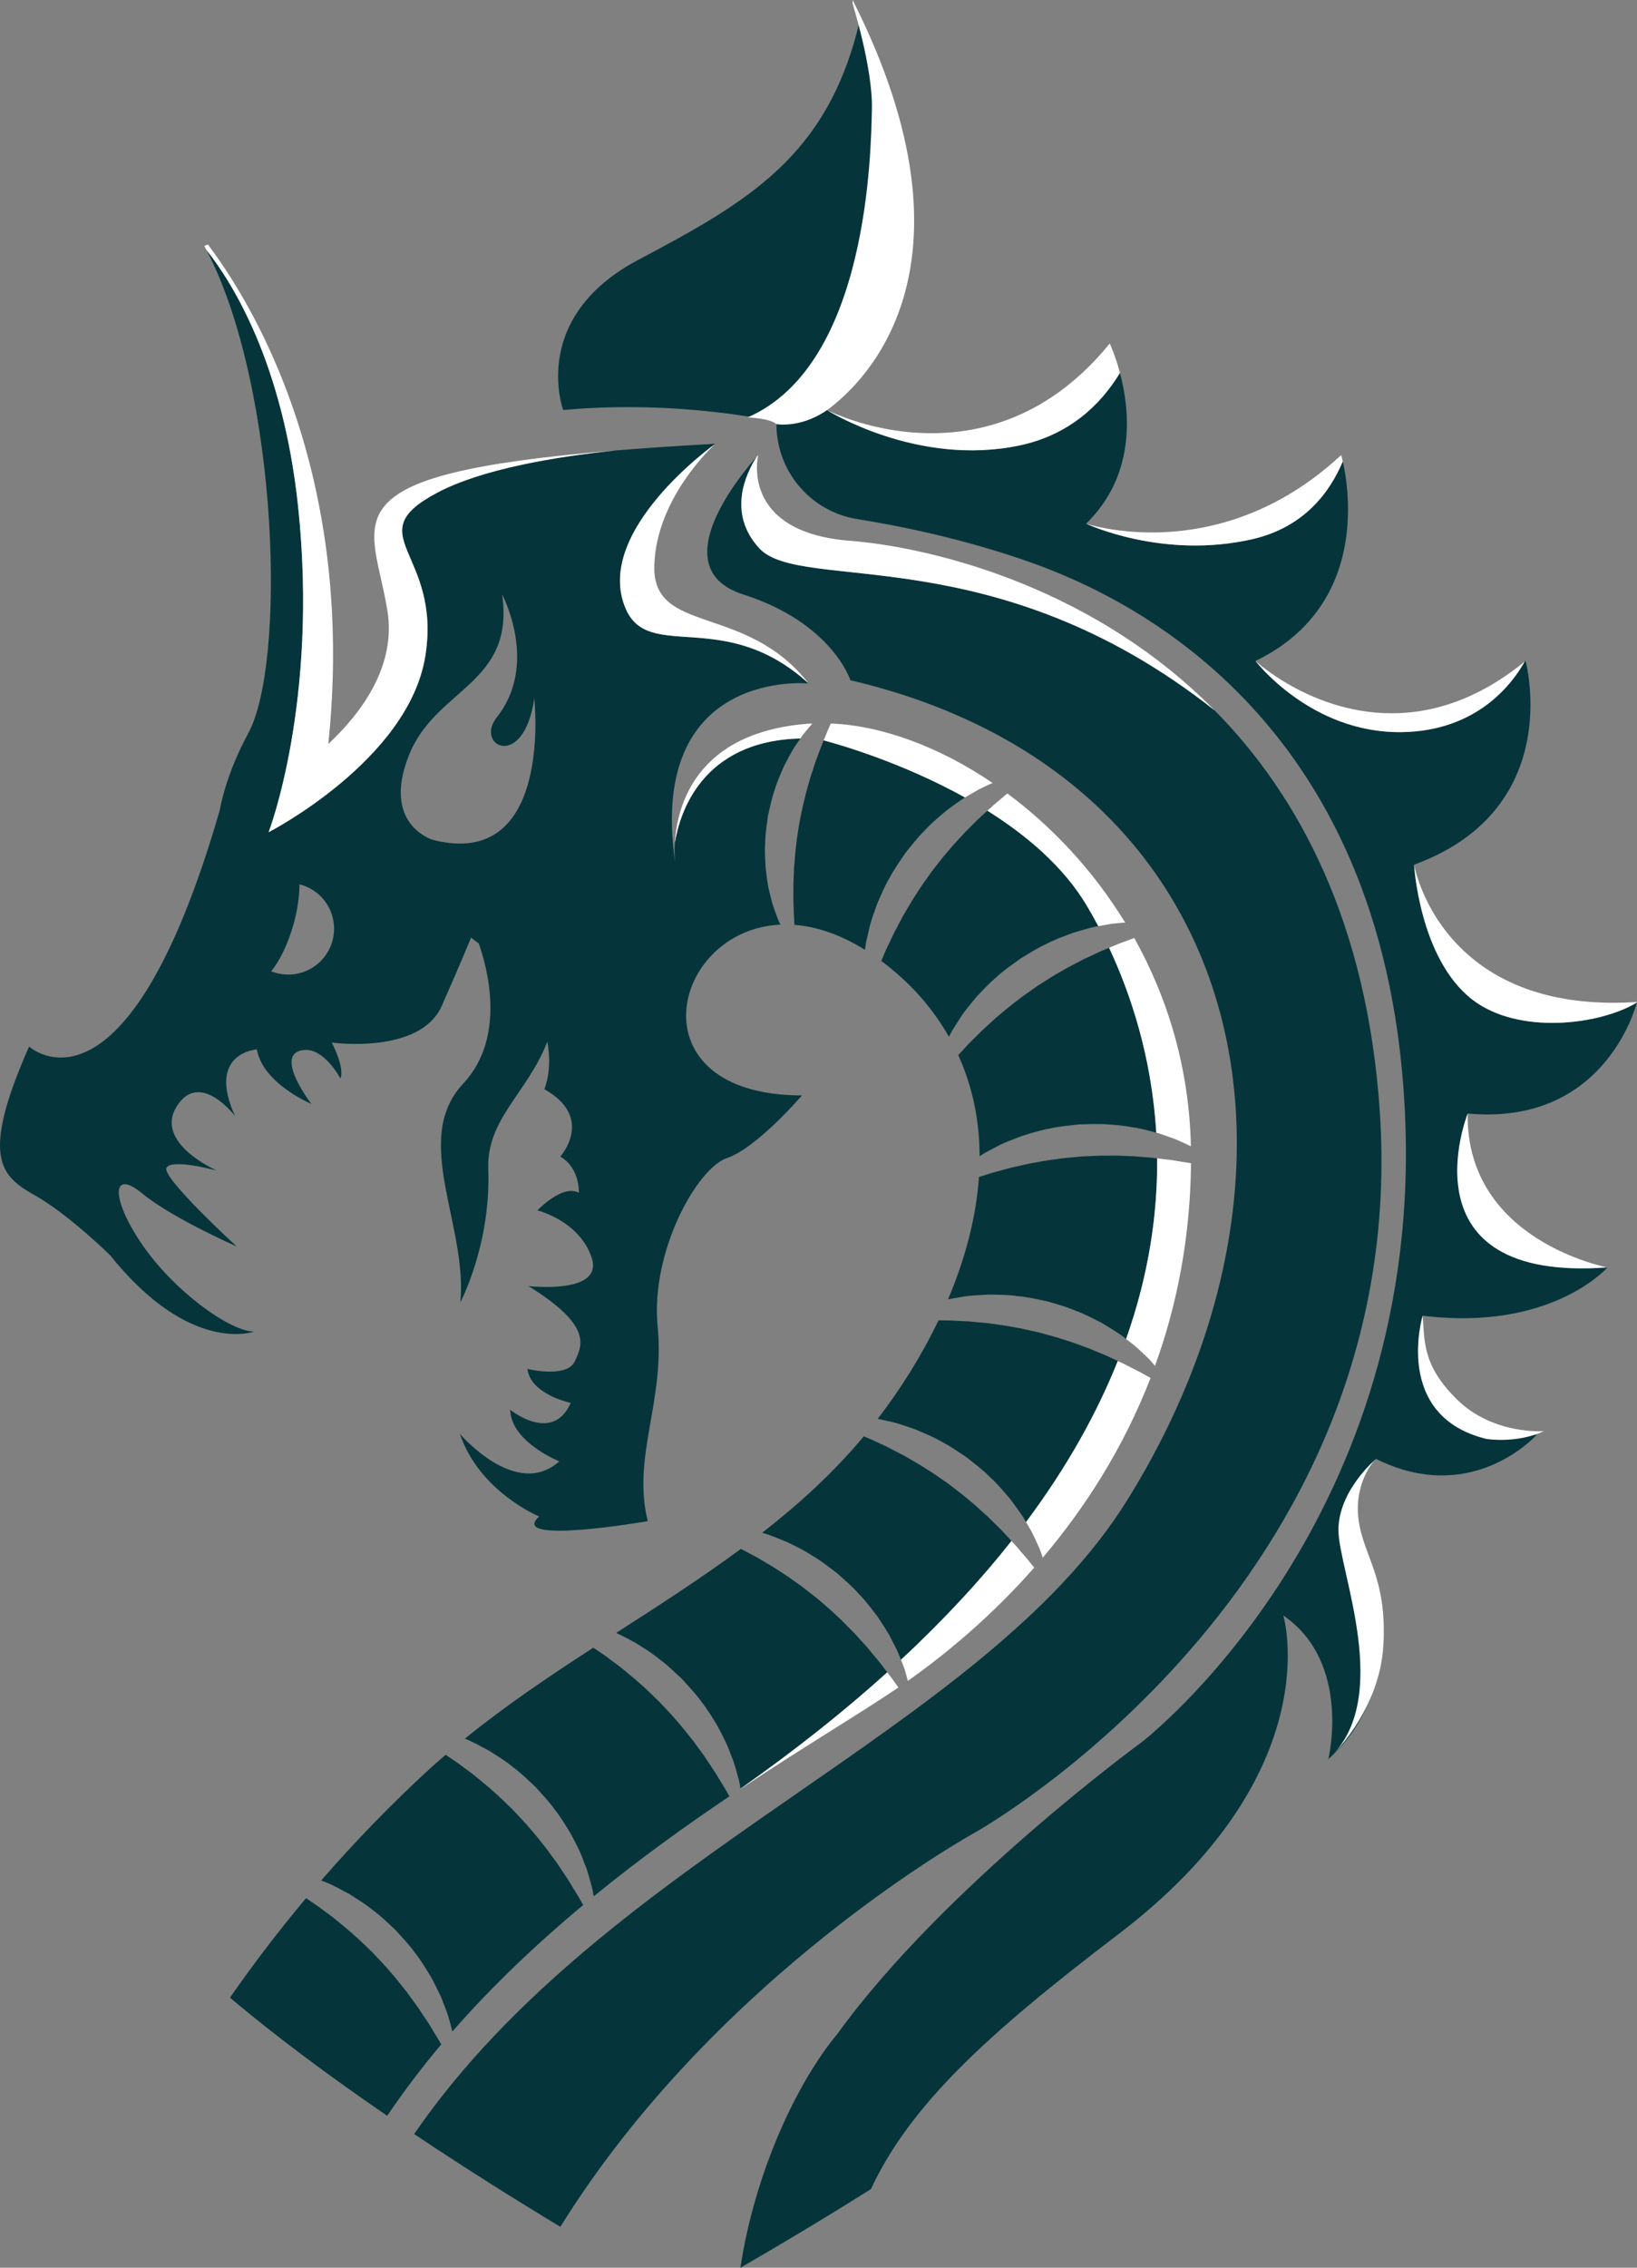 <svg version="1.1" id="图层_1" x="0px" y="0px" width="139.411px" height="192.978px" viewBox="0 0 139.411 192.978" enable-background="new 0 0 139.411 192.978" xml:space="preserve" xmlns="http://www.w3.org/2000/svg" xmlns:xlink="http://www.w3.org/1999/xlink" xmlns:xml="http://www.w3.org/XML/1998/namespace">
  <rect x="0" y="0" width="139.411" height="192.978" fill="#808080" stroke="none"/>
  <g>
    <g>
      <path fill="none" d="M57.47,71.729c-0.049,0.303-0.077,0.551-0.093,0.728c0.036,0.33,0.069,0.655,0.12,0.999
			C57.478,73.3,57.415,72.649,57.47,71.729z"/>
      <path fill="none" d="M26.081,82.619c1.981-0.846,2.9-3.139,2.056-5.119c-0.497-1.163-1.494-1.96-2.632-2.249
			c-0.002,0.995-0.166,2.165-0.503,3.383c-0.466,1.678-1.167,3.105-1.904,4.02C24.023,83.024,25.091,83.043,26.081,82.619z"/>
      <path fill="none" d="M52.364,38.34c2.539-0.208,5.379-0.399,8.559-0.576C59.812,37.802,56.407,37.917,52.364,38.34z"/>
      <path fill="none" d="M36.921,71.486C47.143,74.042,45.5,59.44,45.5,59.44c-0.912,6.206-5.111,4.016-3.194,1.604
			c3.614-4.548,0.457-10.457,0.457-10.457c1.095,7.667-5.659,7.94-7.94,13.69C32.54,70.026,36.602,71.407,36.921,71.486z"/>
      <path fill="#05353A" d="M62.476,149.921c-0.123-0.318-0.248-0.648-0.381-0.988c-0.123-0.344-0.285-0.68-0.457-1.021
			c-0.168-0.344-0.348-0.691-0.537-1.043c-0.416-0.676-0.834-1.393-1.361-2.047c-0.483-0.688-1.08-1.299-1.65-1.936
			c-0.627-0.578-1.229-1.186-1.911-1.678c-0.645-0.539-1.358-0.963-2.03-1.389c-0.573-0.307-1.121-0.615-1.675-0.861
			c3.604-2.318,7.21-4.635,10.622-7.152c0.318,0.162,0.646,0.336,0.98,0.521c0.297,0.148,0.596,0.313,0.891,0.5
			c0.299,0.176,0.604,0.355,0.914,0.539c0.598,0.404,1.23,0.781,1.834,1.232c0.621,0.42,1.207,0.908,1.813,1.371
			c0.572,0.5,1.166,0.977,1.703,1.504c0.561,0.498,1.057,1.047,1.574,1.553c0.467,0.543,0.973,1.035,1.381,1.561
			c0.43,0.51,0.84,0.998,1.186,1.475c0.068,0.086,0.125,0.164,0.191,0.248c-3.621,3.268-7.766,6.574-12.5,9.902
			c-0.027-0.154-0.051-0.303-0.08-0.469c-0.057-0.285-0.146-0.568-0.227-0.877C62.671,150.564,62.585,150.244,62.476,149.921z
			 M50.252,160.031c0.08,0.307,0.171,0.59,0.227,0.877c0.028,0.164,0.054,0.314,0.081,0.469c3.925-3.207,7.879-6.037,11.559-8.514
			c-0.229-0.42-0.496-0.877-0.814-1.373c-0.293-0.512-0.647-1.041-1.021-1.594c-0.348-0.566-0.801-1.109-1.207-1.699
			c-0.461-0.557-0.895-1.154-1.4-1.711c-0.479-0.582-1.019-1.117-1.535-1.676c-0.552-0.523-1.082-1.072-1.655-1.555
			c-0.551-0.514-1.14-0.957-1.692-1.422c-0.289-0.215-0.574-0.426-0.853-0.631c-0.273-0.219-0.552-0.414-0.832-0.594
			c-0.196-0.137-0.388-0.266-0.579-0.395c-3.774,2.443-7.494,4.947-10.942,7.744c0.001,0,0.003,0.002,0.004,0.002
			c0.685,0.262,1.349,0.646,2.055,1.021c0.671,0.428,1.386,0.852,2.029,1.389c0.683,0.494,1.286,1.102,1.912,1.68
			c0.569,0.635,1.167,1.248,1.65,1.936c0.526,0.654,0.945,1.371,1.36,2.047c0.191,0.35,0.37,0.699,0.538,1.043
			c0.172,0.34,0.335,0.676,0.458,1.021c0.132,0.338,0.257,0.668,0.38,0.986C50.082,159.408,50.168,159.726,50.252,160.031z
			 M47.779,159.058c-0.349-0.564-0.801-1.107-1.207-1.699c-0.461-0.557-0.895-1.154-1.401-1.711
			c-0.478-0.58-1.018-1.117-1.533-1.676c-0.553-0.523-1.083-1.07-1.656-1.555c-0.551-0.512-1.141-0.957-1.693-1.422
			c-0.289-0.213-0.573-0.424-0.852-0.631c-0.273-0.217-0.553-0.412-0.832-0.594c-0.221-0.154-0.436-0.299-0.648-0.443
			c-0.438,0.377-0.879,0.748-1.302,1.137c-3.213,2.943-6.332,6.145-9.302,9.559c0.115,0.047,0.226,0.09,0.343,0.135
			c0.684,0.262,1.348,0.646,2.054,1.021c0.671,0.428,1.386,0.852,2.029,1.391c0.683,0.492,1.285,1.1,1.911,1.678
			c0.571,0.635,1.167,1.248,1.652,1.936c0.525,0.654,0.944,1.371,1.359,2.047c0.192,0.35,0.369,0.699,0.538,1.043
			c0.172,0.342,0.336,0.678,0.458,1.021c0.131,0.34,0.258,0.668,0.379,0.986c0.109,0.324,0.196,0.645,0.28,0.947
			c0.058,0.225,0.118,0.436,0.171,0.643c3.475-3.965,7.281-7.545,11.138-10.758c-0.013-0.025-0.024-0.047-0.038-0.07
			c-0.232-0.424-0.504-0.889-0.826-1.391C48.508,160.14,48.153,159.611,47.779,159.058z M9.381,106.822c0,0-3.558-3.508-6.442-5.121
			c-2.884-1.623-4.631-3.203-0.463-12.641c0,0,8.238,7.514,16.223-20.062c0.331-1.736,1.029-3.971,2.447-6.602
			c1.615-3.003,2.247-10.12,1.771-17.958c-0.502-8.231-2.23-17.253-5.335-23.163c2.177,2.737,6.516,9.582,7.811,21.873
			c1.749,16.625-2.517,27.672-2.517,27.672s11.922-6.125,13.344-14.985c1.422-8.859-5.797-10.281,0.984-13.891
			c3.802-2.023,10.001-3.065,15.161-3.605c2.539-0.208,5.379-0.399,8.559-0.576c0,0-10.464,7.439-7.641,14.025
			c1.968,4.594,8.414-0.161,15.582,6.373c0,0-13.229-1.297-11.487,14.295c0.036,0.33,0.069,0.655,0.12,0.999
			c-0.02-0.156-0.082-0.807-0.027-1.727c0.407-2.498,2.269-8.689,10.691-8.884c-0.113,0.165-0.225,0.327-0.344,0.499
			c-0.379,0.537-0.684,1.155-1.02,1.789c-0.285,0.654-0.605,1.329-0.814,2.053c-0.26,0.71-0.4,1.466-0.576,2.213
			c-0.1,0.761-0.234,1.517-0.242,2.273c-0.057,0.752,0,1.497,0.039,2.21c0.092,0.712,0.158,1.399,0.326,2.035
			c0.08,0.316,0.158,0.625,0.232,0.922c0.09,0.295,0.191,0.574,0.287,0.842c0.102,0.266,0.182,0.521,0.293,0.758
			c0.041,0.087,0.078,0.162,0.119,0.246c-9.386,0.432-12.625,14.537,1.838,14.531c0,0-3.852,4.486-6.387,5.332
			c-2.529,0.842-6.534,7.953-5.904,14.352c0.625,6.391-2.205,11.111-0.841,16.547c0,0-11.992,2.072-9.251-0.396
			c0,0-5.11-2.115-6.748-7.031c0,0,4.782,5.629,8.463,2.336c0,0-4.104-1.625-4.181-4.389c0,0,3.601,2.93,5.151-0.584
			c0,0-3.422-0.709-3.686-2.893c0,0,3.321,0.814,4.016-0.613c0.701-1.441,1.477-3.078-3.925-6.436c0,0,6.437,0.752,5.384-2.412
			c-1.052-3.154-4.624-4.029-4.624-4.029s2.154-2.273,3.533-1.492c0,0,0.092-2.139-1.586-3.082c0,0,2.979-3.308-1.354-5.736
			c0,0,0.709-1.61,0.253-4.049c-1.697,4.386-5.182,6.564-5.029,10.853c0.23,6.439-2.38,11.332-2.38,11.332
			c0.634-6.561-4.198-13.881,0.246-18.615c3.749-3.994,1.969-10.11,1.324-11.922c-0.214-0.165-0.433-0.33-0.66-0.496
			c0,0-0.648,1.631-2.492,5.805c-1.846,4.174-9.367,3.123-9.367,3.123s1.137,2.15,0.731,3.055c0,0-1.559-2.986-3.498-2.339
			c-1.943,0.647,1.028,4.503,1.028,4.503s-4.131-1.716-4.642-4.64c0,0-4.31,0.292-1.859,5.671c0,0-3.003-3.951-4.965-0.82
			c-1.954,3.129,3.42,5.466,3.42,5.466s-3.92-1.07-4.295-0.223c-0.374,0.85,5.977,6.674,5.977,6.674s-5.49-2.4-8.074-4.533
			c-2.586-2.125-2.659,0.475,0.062,4.424c2.725,3.938,7.419,7.326,9.49,7.359C21.631,113.316,16.205,115.33,9.381,106.822z
			 M36.921,71.486C47.143,74.042,45.5,59.44,45.5,59.44c-0.912,6.206-5.111,4.016-3.194,1.604
			c3.614-4.548,0.457-10.457,0.457-10.457c1.095,7.667-5.659,7.94-7.94,13.69C32.54,70.026,36.602,71.407,36.921,71.486z
			 M23.098,82.653c0.926,0.371,1.993,0.39,2.983-0.034c1.981-0.846,2.9-3.139,2.056-5.119c-0.497-1.163-1.494-1.96-2.632-2.249
			c-0.002,0.995-0.166,2.165-0.503,3.383C24.536,80.312,23.835,81.739,23.098,82.653z M36.904,172.849
			c-0.292-0.51-0.646-1.039-1.021-1.592c-0.348-0.566-0.801-1.109-1.207-1.699c-0.461-0.557-0.895-1.156-1.4-1.711
			c-0.477-0.582-1.019-1.119-1.533-1.678c-0.554-0.521-1.083-1.07-1.657-1.553c-0.55-0.514-1.14-0.957-1.692-1.422
			c-0.289-0.215-0.573-0.426-0.852-0.633c-0.273-0.217-0.553-0.412-0.832-0.592c-0.219-0.152-0.431-0.297-0.645-0.441
			c-2.271,2.701-4.435,5.535-6.48,8.465c4.066,3.434,8.733,6.867,13.389,10.055c1.436-2.111,2.972-4.143,4.605-6.076
			C37.38,173.623,37.162,173.251,36.904,172.849z M117.507,94.576c-1.082-16.023-6.875-26.848-14.07-34.13
			c-18.801-14.842-35.223-9.917-38.781-13.798c-2.732-2.981-1.141-6.337-0.205-7.792c-1.025,1.143-8.204,9.479-1.154,11.731
			c7.574,2.418,9.127,7.301,9.127,7.301c33.951,7.94,41.322,41.318,23.545,69.816c-12.285,19.695-44.284,30.057-60.7,53.896
			c4.434,2.967,8.764,5.672,12.453,7.896c13.396-21.564,35.38-33.592,35.38-33.592S120.245,135.099,117.507,94.576z M69.653,64.28
			c-0.227,0.545-0.385,1.153-0.6,1.751c-0.168,0.619-0.373,1.24-0.52,1.893c-0.176,0.642-0.289,1.307-0.434,1.966
			c-0.102,0.667-0.229,1.33-0.291,1.993c-0.098,0.661-0.121,1.314-0.186,1.952c-0.006,0.635-0.074,1.26-0.053,1.85
			c-0.006,0.593-0.008,1.159,0.027,1.683c0.008,0.491,0.031,0.932,0.061,1.336c1.834,0.139,3.859,0.787,6.008,2.125
			c0.031-0.227,0.059-0.454,0.102-0.691c0.076-0.334,0.154-0.678,0.236-1.032c0.152-0.716,0.432-1.432,0.695-2.186
			c0.318-0.729,0.631-1.499,1.063-2.218c0.385-0.749,0.893-1.437,1.369-2.145c0.541-0.66,1.055-1.343,1.662-1.926
			c0.564-0.62,1.209-1.143,1.814-1.657c0.318-0.242,0.635-0.472,0.949-0.69c0.209-0.148,0.416-0.288,0.625-0.419
			c-5.365-2.98-10.703-4.508-12.035-4.862C69.981,63.404,69.819,63.83,69.653,64.28z M84.089,68.988
			c-0.121,0.111-0.24,0.218-0.363,0.333c-0.508,0.432-0.975,0.961-1.496,1.452c-0.48,0.539-1.006,1.06-1.479,1.646
			c-0.5,0.559-0.949,1.176-1.422,1.771c-0.434,0.625-0.895,1.232-1.285,1.873c-0.422,0.623-0.771,1.273-1.145,1.889
			c-0.168,0.319-0.336,0.632-0.496,0.939c-0.174,0.303-0.324,0.608-0.461,0.912c-0.291,0.6-0.566,1.172-0.781,1.72
			c-0.041,0.087-0.072,0.167-0.109,0.253c0.035,0.026,0.072,0.051,0.109,0.078c1.535,1.16,2.936,2.511,4.105,4.041
			c0.586,0.761,1.098,1.542,1.549,2.338c0.109-0.213,0.215-0.426,0.344-0.645c0.182-0.287,0.373-0.585,0.568-0.891
			c0.387-0.623,0.891-1.203,1.393-1.823c0.547-0.577,1.1-1.198,1.75-1.729c0.615-0.575,1.324-1.052,2.014-1.558
			c0.73-0.438,1.443-0.908,2.213-1.252c0.74-0.393,1.525-0.667,2.27-0.946c0.379-0.122,0.756-0.229,1.125-0.329
			c0.352-0.101,0.697-0.191,1.043-0.248c-0.34-0.643-0.674-1.231-0.988-1.758C90.563,73.736,87.415,71.073,84.089,68.988z
			 M124.991,94.758c11.432,1.056,14.221-8.73,14.408-9.445c-3.188,1.926-10.143,2.77-14.041-0.273
			c-4.484-3.5-4.932-11.454-4.932-11.454c3.615-1.323,5.947-3.257,7.438-5.358c3.855-5.433,2.055-11.982,2.055-11.982
			c-0.025,0.02-0.049,0.037-0.074,0.057c-1.033,1.838-4.029,5.932-10.516,6c-7.711,0.082-12.408-6.057-12.408-6.057
			c3.551-1.716,5.561-4.162,6.662-6.683c1.873-4.282,1.117-8.782,0.773-10.301c-1.088,2.6-3.283,5.611-7.701,6.622
			c-7.656,1.75-14.154-1.319-14.154-1.319c0.141-0.136,0.27-0.275,0.398-0.414c3.859-4.124,3.291-9.373,2.48-12.417
			c-1.676,2.755-4.352,5.28-8.521,6.167c-8.75,1.859-16.445-3.009-16.445-3.009c0.334-0.316,0.641-0.639,0.945-0.961
			c12.387-13.12,1.795-31.894,1.795-31.894c-2.74,11.317-9.492,15.15-18.801,20.078c-6.079,3.218-6.942,7.681-6.811,10.391
			c0.071,1.439,0.421,2.386,0.421,2.386c9.948-0.913,18.161,1.003,18.161,1.003v0.202c0,2.259,0.936,4.417,2.582,5.963
			c1.195,1.124,2.703,1.858,4.322,2.116c3.123,0.496,8.842,1.591,14.727,3.675c8.762,3.103,30.848,13.689,31.941,48.004
			c1.096,34.316-22.451,52.386-22.451,52.386s-16.883,12.32-25.918,24.824c-3.5,4.197-7.047,11.846-8.271,19.914
			c2.846-1.643,6.756-3.955,11.113-6.691c3.369-7.182,9.867-13.16,21.07-21.686c18.068-13.756,14.053-27.131,14.053-27.131
			c5.842,4.016,3.834,12.229,3.834,12.229c0.555-0.488,1.063-1.025,1.523-1.602c1.609-2.014,2.635-4.514,3.02-7.141
			c0.41-2.811,0.086-5.762-1.074-8.414c-2.557-5.842,0.592-8.396,0.592-8.396c1.506,0.752,2.92,1.158,4.227,1.322
			c5.813,0.729,9.463-3.377,9.463-3.377c-4.969-0.115-7.463-1.982-8.693-4.08c-1.65-2.814-1.025-6.049-1.025-6.049
			c0.436,0.055,0.855,0.094,1.271,0.127c10.051,0.813,14.471-4.234,14.471-4.234C122.8,105.253,124.991,94.758,124.991,94.758z
			 M76.366,140.38c0.137,0.293,0.248,0.584,0.361,0.863c3.684-3.426,6.801-6.805,9.416-10.115c-0.164-0.178-0.328-0.355-0.502-0.539
			c-0.436-0.5-0.971-0.965-1.467-1.48c-0.543-0.475-1.068-0.994-1.658-1.461c-0.564-0.498-1.186-0.939-1.785-1.408
			c-0.629-0.428-1.24-0.881-1.885-1.266c-0.627-0.418-1.281-0.76-1.9-1.129c-0.32-0.164-0.635-0.326-0.943-0.484
			c-0.305-0.172-0.613-0.32-0.916-0.453c-0.529-0.252-1.037-0.484-1.525-0.682c-0.064,0.076-0.125,0.156-0.191,0.23
			c-2.516,2.98-5.391,5.582-8.463,7.979c0.691,0.189,1.381,0.492,2.107,0.783c0.713,0.354,1.467,0.699,2.164,1.166
			c0.732,0.418,1.396,0.959,2.08,1.467c0.635,0.572,1.291,1.117,1.848,1.75c0.592,0.594,1.084,1.262,1.57,1.891
			c0.227,0.328,0.441,0.656,0.645,0.98c0.207,0.32,0.406,0.637,0.564,0.967C76.052,139.761,76.212,140.076,76.366,140.38z
			 M94.181,80.768c-0.623,0.234-1.242,0.576-1.898,0.862c-0.635,0.346-1.303,0.658-1.945,1.05c-0.662,0.357-1.293,0.787-1.938,1.188
			c-0.619,0.441-1.256,0.858-1.842,1.33c-0.607,0.443-1.156,0.938-1.717,1.391c-0.266,0.244-0.527,0.482-0.781,0.717
			c-0.266,0.227-0.512,0.465-0.742,0.703c-0.477,0.466-0.93,0.913-1.316,1.355c-0.143,0.145-0.268,0.283-0.396,0.424
			c1.254,2.752,1.813,5.658,1.82,8.605c0.166-0.107,0.328-0.215,0.506-0.32c0.303-0.158,0.615-0.324,0.938-0.492
			c0.641-0.351,1.367-0.605,2.111-0.896c0.76-0.232,1.547-0.498,2.375-0.638c0.816-0.197,1.67-0.261,2.52-0.36
			c0.852-0.019,1.705-0.074,2.541,0.006c0.84,0.025,1.656,0.174,2.441,0.299c0.389,0.082,0.771,0.174,1.141,0.27
			c0.16,0.039,0.318,0.08,0.473,0.124c-0.389-6.464-2.195-11.841-4.018-15.73C94.36,80.692,94.274,80.728,94.181,80.768z
			 M87.276,129.347c0.035,0.061,0.068,0.115,0.104,0.176c3.539-4.74,6.066-9.33,7.814-13.709c-0.172-0.08-0.34-0.16-0.518-0.24
			c-0.594-0.301-1.264-0.529-1.916-0.822c-0.684-0.236-1.365-0.52-2.09-0.73c-0.707-0.248-1.449-0.424-2.182-0.633
			c-0.744-0.158-1.48-0.35-2.223-0.465c-0.736-0.148-1.473-0.221-2.184-0.332c-0.359-0.031-0.713-0.063-1.059-0.094
			c-0.346-0.043-0.686-0.064-1.018-0.074c-0.666-0.039-1.301-0.072-1.889-0.061c-0.066-0.002-0.125-0.002-0.189-0.002
			c-1.445,3.012-3.236,5.854-5.178,8.379c0.328,0.072,0.666,0.146,1.016,0.223c0.717,0.146,1.436,0.418,2.193,0.676
			c0.73,0.313,1.504,0.615,2.227,1.043c0.752,0.377,1.445,0.877,2.158,1.348c0.664,0.535,1.352,1.043,1.941,1.643
			c0.625,0.561,1.154,1.199,1.674,1.801c0.246,0.314,0.477,0.629,0.697,0.941C86.884,128.722,87.099,129.027,87.276,129.347z
			 M95.901,113.945c1.961-5.537,2.684-10.707,2.645-15.373c-0.637-0.094-1.314-0.107-2-0.18c-0.721-0.014-1.459-0.074-2.211-0.051
			c-0.75-0.016-1.51,0.047-2.271,0.074c-0.756,0.078-1.518,0.127-2.256,0.248c-0.748,0.084-1.469,0.242-2.182,0.359
			c-0.352,0.08-0.695,0.158-1.033,0.236c-0.344,0.066-0.674,0.15-0.992,0.246c-0.645,0.168-1.26,0.334-1.814,0.525
			c-0.148,0.043-0.279,0.088-0.418,0.131c-0.242,3.514-1.205,7.049-2.633,10.414c0.045-0.01,0.082-0.021,0.127-0.031
			c0.338-0.059,0.684-0.117,1.043-0.18c0.719-0.133,1.488-0.152,2.285-0.197c0.795,0.014,1.625,0.004,2.457,0.129
			c0.838,0.064,1.67,0.27,2.504,0.438c0.816,0.244,1.646,0.455,2.416,0.793c0.791,0.283,1.521,0.676,2.23,1.037
			c0.346,0.199,0.678,0.404,1.002,0.609c0.324,0.201,0.639,0.402,0.924,0.633C95.784,113.855,95.841,113.898,95.901,113.945z" class="color c1"/>
    </g>
    <path fill="#FFFFFF" d="M76.337,143.357c0.061,0.086,0.115,0.16,0.174,0.24c-3.092,2.109-7.924,4.963-13.445,8.633
		c-0.002-0.006-0.004-0.012-0.004-0.018c4.734-3.328,8.879-6.635,12.5-9.902C75.849,142.679,76.112,143.035,76.337,143.357z
		 M68.356,62.562c0.186-0.245,0.381-0.47,0.563-0.688c0.092-0.102,0.176-0.203,0.26-0.301c-0.104,0.005-0.211,0.003-0.314,0.011
		c-9.617,0.716-11.205,7.008-11.395,10.145c0.407-2.498,2.269-8.689,10.691-8.884C68.226,62.751,68.294,62.653,68.356,62.562z
		 M32.997,52.001c0.742,4.674-2.192,8.649-5.037,11.311c0.811-7.784,0.33-14.584-0.802-20.373
		c-2.241-11.469-7.041-18.949-9.455-22.134c-0.101,0.04-0.2,0.083-0.3,0.124c0.061,0.111,0.117,0.232,0.178,0.346
		c2.177,2.737,6.516,9.582,7.811,21.873c1.749,16.625-2.517,27.672-2.517,27.672s11.922-6.125,13.344-14.985
		c1.422-8.859-5.797-10.281,0.984-13.891c3.802-2.023,10.001-3.065,15.161-3.605C27.237,40.401,31.753,44.168,32.997,52.001z
		 M55.722,48.168c0.136-5.886,5.201-10.404,5.201-10.404s-10.464,7.439-7.641,14.025c1.968,4.594,8.414-0.161,15.582,6.373
		C63.524,51.317,55.585,54.055,55.722,48.168z M64.573,38.723c0,0-0.045,0.049-0.123,0.133c-0.936,1.456-2.527,4.811,0.205,7.792
		c3.559,3.881,19.98-1.044,38.781,13.798c-11-11.134-25.275-13.981-31.014-14.423C62.931,45.293,64.573,38.723,64.573,38.723z
		 M70.269,62.711c-0.041,0.092-0.08,0.194-0.121,0.291c1.332,0.354,6.67,1.882,12.035,4.862c0.104-0.065,0.207-0.132,0.314-0.189
		c0.316-0.18,0.621-0.355,0.918-0.525c0.303-0.157,0.605-0.291,0.893-0.422c0.078-0.033,0.148-0.066,0.223-0.1
		c-4.584-3.109-9.463-4.884-13.777-5.061C70.595,61.916,70.431,62.292,70.269,62.711z M85.786,67.52
		c-0.207,0.17-0.42,0.353-0.643,0.549c-0.344,0.274-0.697,0.591-1.055,0.919c3.326,2.085,6.475,4.749,8.457,8.067
		c0.314,0.526,0.648,1.115,0.988,1.758c0.016-0.002,0.031-0.006,0.045-0.009c0.357-0.063,0.705-0.125,1.043-0.185
		c0.338-0.045,0.668-0.069,0.982-0.096c0.074-0.004,0.145-0.01,0.217-0.016C93.083,74.039,89.571,70.324,85.786,67.52z
		 M114.356,39.261c-0.078-0.345-0.135-0.538-0.135-0.538c-6.736,6.262-13.85,6.863-18.031,6.509
		c-2.279-0.193-3.689-0.668-3.689-0.668s6.498,3.069,14.154,1.319C111.073,44.872,113.269,41.86,114.356,39.261z M70.413,34.89
		c0,0,7.695,4.868,16.445,3.009c4.17-0.886,6.846-3.411,8.521-6.167c-0.406-1.526-0.871-2.5-0.871-2.5
		c-6.283,7.714-13.758,8.173-18.699,7.328C72.567,36.004,70.413,34.89,70.413,34.89z M129.845,56.302
		c-3.184,2.594-6.266,3.825-9.084,4.235c-7.98,1.16-13.84-4.292-13.84-4.292s4.697,6.139,12.408,6.057
		C125.815,62.233,128.812,58.14,129.845,56.302z M125.388,81.557c-4.182-3.436-4.961-7.971-4.961-7.971s0.447,7.954,4.932,11.454
		c3.898,3.043,10.854,2.199,14.041,0.273c0.006-0.027,0.012-0.045,0.012-0.045C132.624,85.71,128.224,83.887,125.388,81.557z
		 M86.907,131.998c-0.23-0.285-0.492-0.574-0.764-0.869c-2.615,3.311-5.732,6.689-9.416,10.115c0.006,0.016,0.014,0.031,0.02,0.047
		c0.111,0.297,0.23,0.57,0.316,0.848c0.08,0.279,0.154,0.545,0.225,0.795c0.012,0.037,0.018,0.066,0.027,0.104
		c3.549-2.506,7.301-5.709,10.762-9.639c-0.045-0.055-0.086-0.105-0.131-0.162C87.647,132.855,87.306,132.441,86.907,131.998z
		 M98.47,96.384c0.205,0.057,0.406,0.118,0.602,0.192c0.342,0.121,0.674,0.24,0.996,0.354c0.316,0.128,0.615,0.271,0.902,0.403
		c0.154,0.076,0.305,0.146,0.451,0.215c-0.146-6.66-1.979-12.643-4.826-17.728c-0.213,0.077-0.428,0.156-0.656,0.247
		c-0.473,0.161-0.973,0.368-1.486,0.586C96.274,84.543,98.081,89.92,98.47,96.384z M96.378,116.402
		c-0.365-0.201-0.77-0.395-1.184-0.588c-1.748,4.379-4.275,8.969-7.814,13.709c0.145,0.252,0.291,0.5,0.43,0.738
		c0.16,0.301,0.297,0.602,0.43,0.887c0.127,0.291,0.264,0.557,0.365,0.83c0.07,0.203,0.135,0.391,0.199,0.576
		c3.623-4.271,6.881-9.359,9.182-15.297c-0.063-0.035-0.117-0.064-0.18-0.1C97.386,116.917,96.913,116.662,96.378,116.402z
		 M98.622,98.58c-0.025-0.004-0.051-0.004-0.076-0.008c0.039,4.666-0.684,9.836-2.645,15.373c0.223,0.172,0.445,0.344,0.658,0.508
		c0.262,0.219,0.504,0.447,0.734,0.662c0.227,0.221,0.451,0.416,0.648,0.629c0.148,0.172,0.285,0.33,0.422,0.486
		c1.861-5.127,3.004-10.867,3.068-17.238c-0.295-0.055-0.604-0.105-0.936-0.152C99.917,98.73,99.286,98.656,98.622,98.58z
		 M70.808,34.617C73.188,32.73,84.263,23.051,72.612,0v0.328c0,0,1.723,5.496,1.641,8.941s-0.246,21.738-10.58,26.25
		c0,0,1.953,0.085,2.451,0.576C66.124,36.095,68.431,36.503,70.808,34.617z M124.157,119.164c-3.064-2.953-2.826-5.105-3-7.201
		c0,0-2.578,8.514,5.406,10.482c0,0,2.514,0.438,4.92-0.656C131.483,121.789,127.22,122.117,124.157,119.164z M117.187,124.146
		c0,0-3.203,2.674-3.203,6.064s4.738,14.369-0.857,19.488c0,0,4.357-3.889,4.686-9.713s-1.723-7.533-2.119-10.705
		C115.306,126.185,117.015,124.261,117.187,124.146z M124.991,94.758c0,0-5.733,14.408,11.908,13.097
		C136.899,107.855,124.823,105.601,124.991,94.758z" class="color c2"/>
  </g>
</svg>